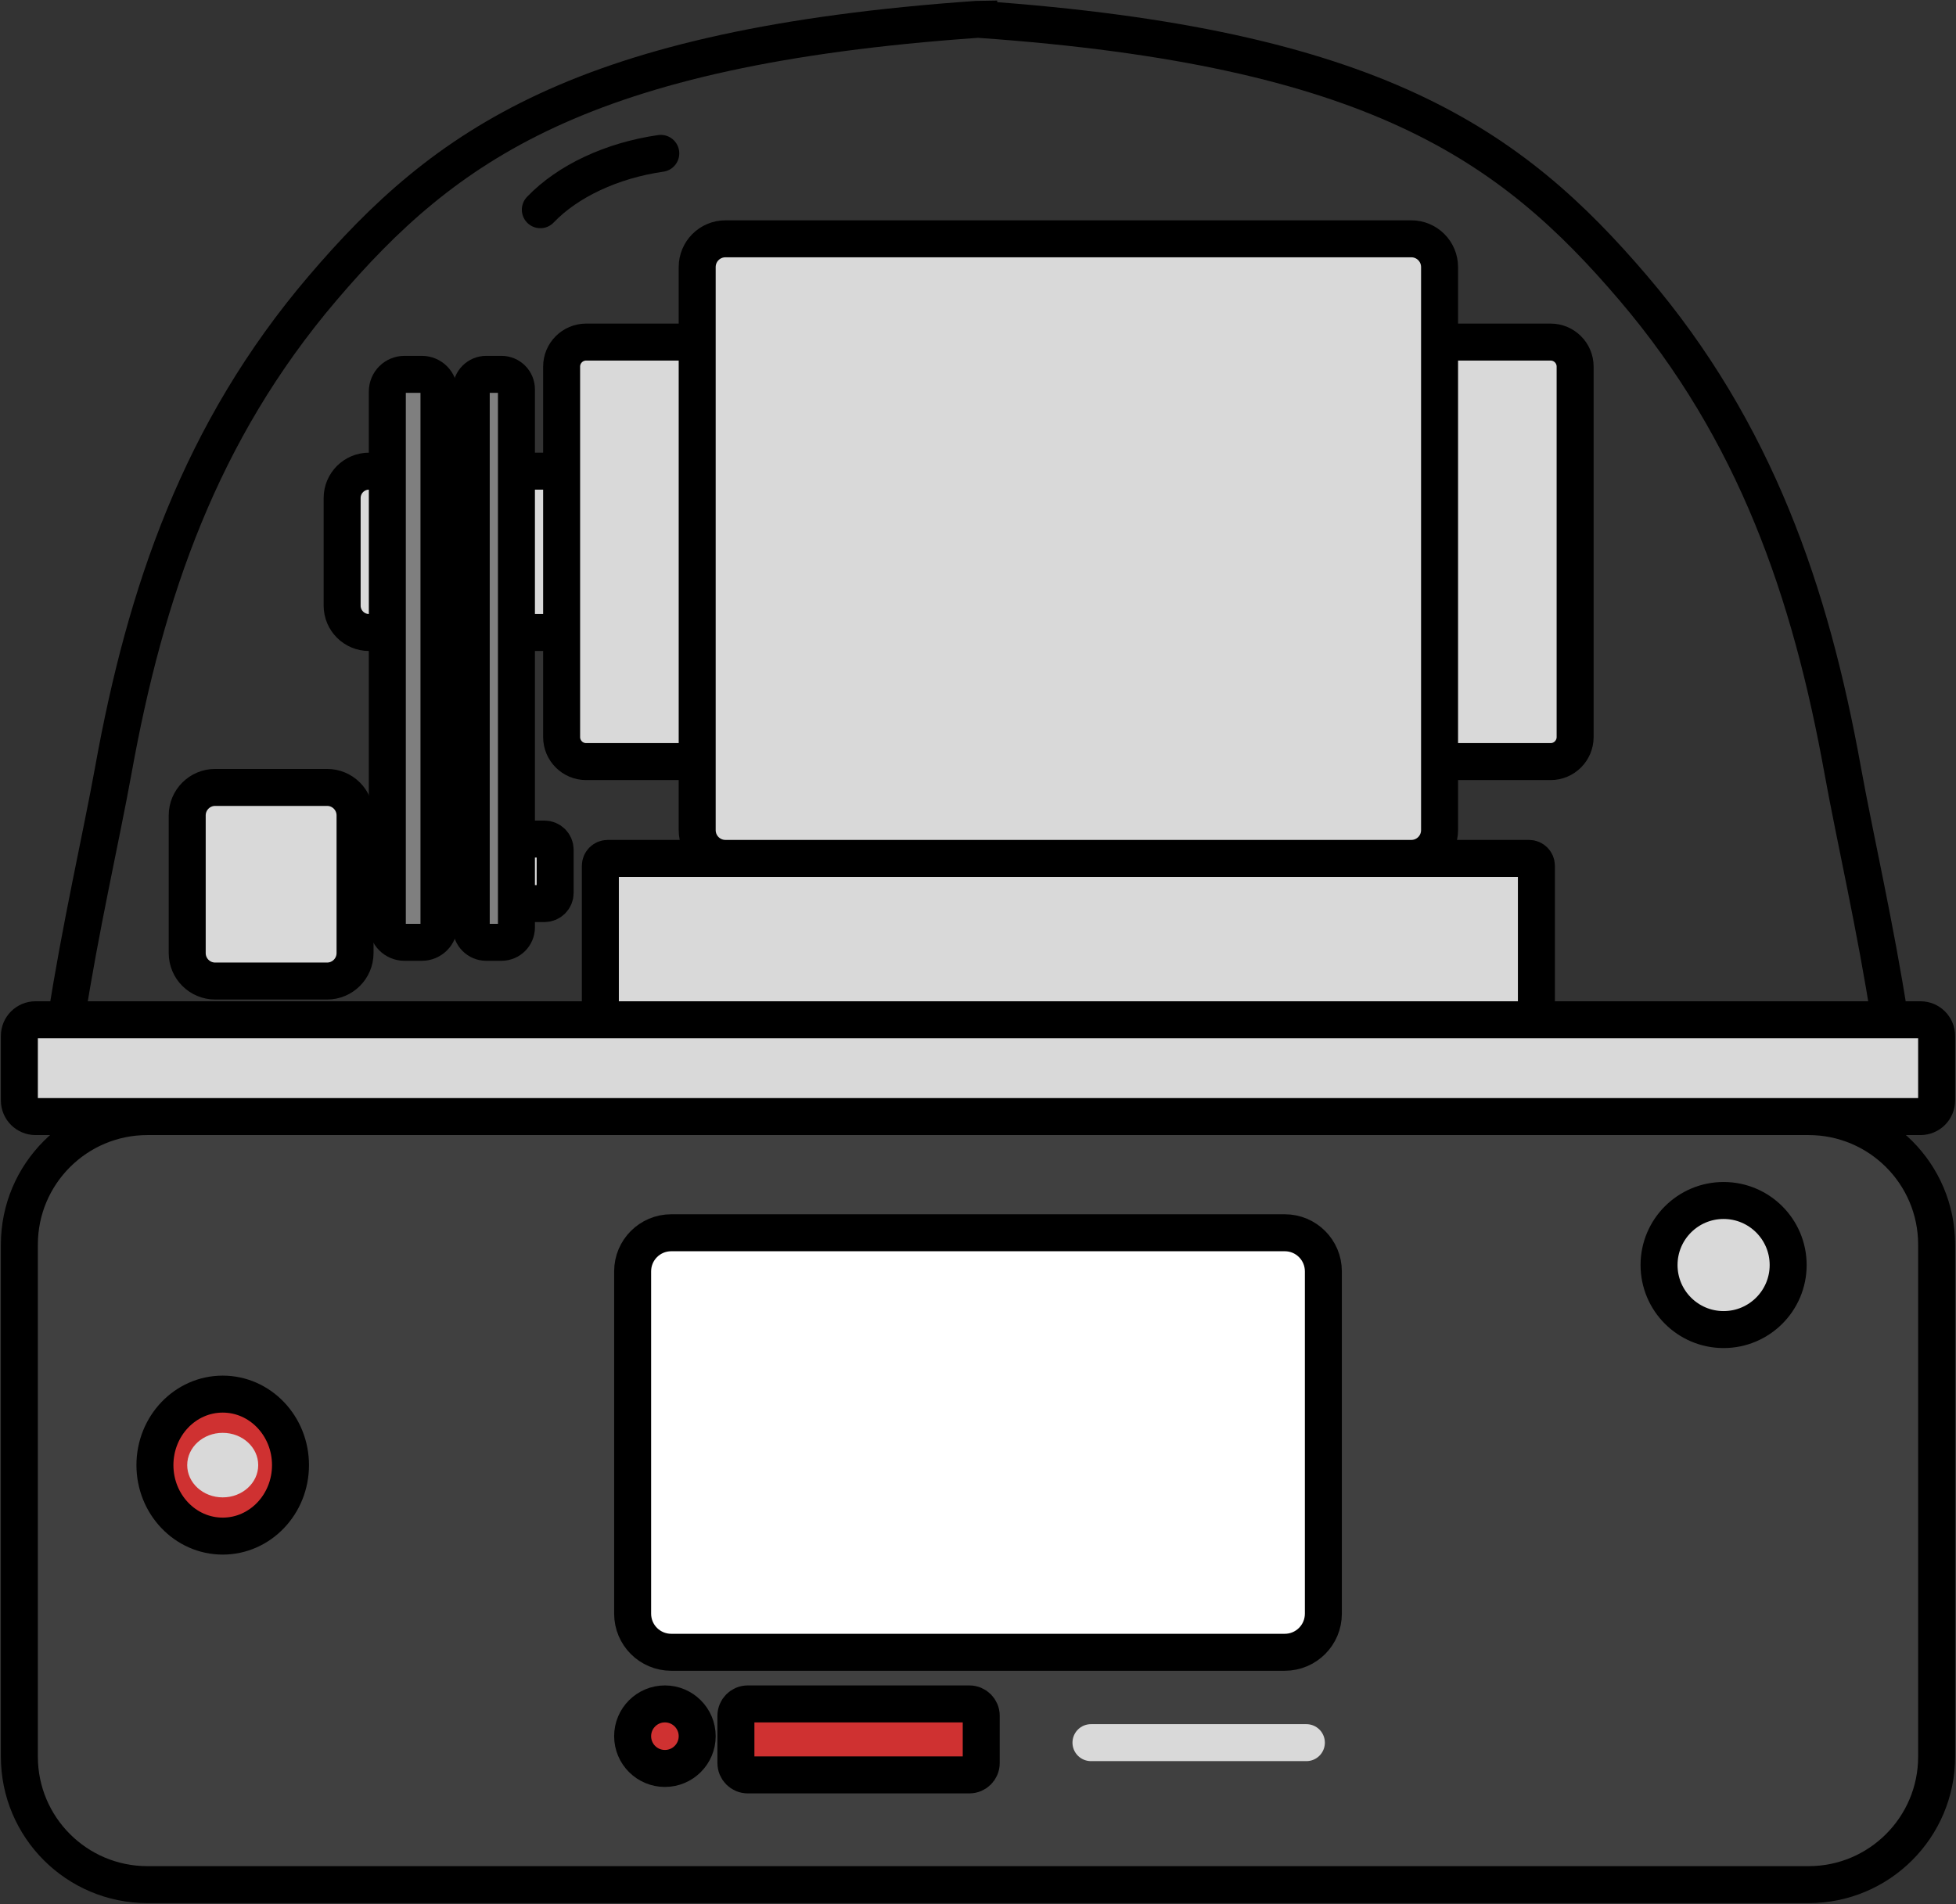 <svg width="303" height="295" xmlns="http://www.w3.org/2000/svg" xmlns:xlink="http://www.w3.org/1999/xlink" xml:space="preserve" overflow="hidden"><rect width="100%" height="100%" fill="#333333" stroke="none"/><g transform="translate(-624 -263)"><path d="M707.702 295.492C711.947 291.051 718.797 287.847 726.36 286.764" stroke="#000000" stroke-width="5.729" stroke-linecap="round" stroke-linejoin="round" stroke-miterlimit="10" fill="none" fill-rule="evenodd"/><path d="M717 397.14C717 396.511 717.511 396 718.14 396L860.86 396C861.49 396 862 396.511 862 397.14L862 419.86C862 420.49 861.49 421 860.86 421L718.14 421C717.511 421 717 420.49 717 419.86Z" stroke="#000000" stroke-width="5.729" stroke-miterlimit="8" fill="#D9D9D9" fill-rule="evenodd"/><path d="M714.833 336C717.135 336 719 337.865 719 340.167L719 356.833C719 359.134 717.135 361 714.833 361L681.167 361C678.865 361 677 359.134 677 356.833L677 340.167C677 337.865 678.865 336 681.167 336Z" stroke="#000000" stroke-width="5.729" stroke-miterlimit="8" fill="#D9D9D9" fill-rule="evenodd"/><path d="M708.333 393C709.254 393 710 393.746 710 394.667L710 401.333C710 402.254 709.254 403 708.333 403L663.667 403C662.746 403 662 402.254 662 401.333L662 394.667C662 393.746 662.746 393 663.667 393Z" stroke="#000000" stroke-width="5.729" stroke-miterlimit="8" fill="#D9D9D9" fill-rule="evenodd"/><path d="M711 319.802C711 317.702 712.702 316 714.802 316L864.198 316C866.298 316 868 317.702 868 319.802L868 377.198C868 379.298 866.298 381 864.198 381L714.802 381C712.702 381 711 379.298 711 377.198Z" stroke="#000000" stroke-width="5.729" stroke-miterlimit="8" fill="#D9D9D9" fill-rule="evenodd"/><path d="M653 389.333C653 386.94 654.94 385 657.333 385L674.667 385C677.06 385 679 386.94 679 389.333L679 410.667C679 413.06 677.06 415 674.667 415L657.333 415C654.94 415 653 413.06 653 410.667Z" stroke="#000000" stroke-width="5.729" stroke-miterlimit="8" fill="#D9D9D9" fill-rule="evenodd"/><path d="M732 304.379C732 301.96 733.96 300 736.378 300L842.621 300C845.04 300 847 301.96 847 304.379L847 391.621C847 394.04 845.04 396 842.621 396L736.378 396C733.96 396 732 394.04 732 391.621Z" stroke="#000000" stroke-width="5.729" stroke-miterlimit="8" fill="#D9D9D9" fill-rule="evenodd"/><path d="M684 323.651C684 322.187 685.187 321 686.651 321L689.349 321C690.813 321 692 322.187 692 323.651L692 406.349C692 407.813 690.813 409 689.349 409L686.651 409C685.187 409 684 407.813 684 406.349Z" stroke="#000000" stroke-width="5.729" stroke-miterlimit="8" fill="#7F7F7F" fill-rule="evenodd"/><path d="M697 323.32C697 322.039 698.039 321 699.32 321L701.68 321C702.961 321 704 322.039 704 323.32L704 406.68C704 407.961 702.961 409 701.68 409L699.32 409C698.039 409 697 407.961 697 406.68Z" stroke="#000000" stroke-width="5.729" stroke-miterlimit="8" fill="#7F7F7F" fill-rule="evenodd"/><path d="M141.27 156.994 141.5 156.998 141.614 157 141.614 156.996 141.731 156.994C202.874 152.706 224.066 137.587 243.016 115.362 261.966 93.138 270.478 68.171 275.437 40.709 277.297 30.41 280.57 16.217 282.742 2.102L283 0 141.614 0 141.387 0 0 0 0.258 2.102C2.43 16.217 5.703 30.41 7.563 40.709 12.522 68.171 21.034 93.138 39.984 115.362 58.934 137.587 80.126 152.706 141.27 156.994Z" stroke="#000000" stroke-width="5.729" stroke-miterlimit="8" fill="none" fill-rule="evenodd" transform="matrix(1 0 0 -1 634 423)"/><path d="M627 455.834C627 444.88 635.88 436 646.834 436L904.166 436C915.12 436 924 444.88 924 455.834L924 535.166C924 546.12 915.12 555 904.166 555L646.834 555C635.88 555 627 546.12 627 535.166Z" stroke="#000000" stroke-width="5.729" stroke-linecap="round" stroke-linejoin="round" stroke-miterlimit="10" fill="#404040" fill-rule="evenodd"/><path d="M648 490C648 483.925 652.701 479 658.5 479 664.299 479 669 483.925 669 490 669 496.075 664.299 501 658.5 501 652.701 501 648 496.075 648 490Z" stroke="#000000" stroke-width="5.729" stroke-miterlimit="8" fill="#CF3131" fill-rule="evenodd"/><path d="M653 490C653 487.239 655.463 485 658.5 485 661.538 485 664 487.239 664 490 664 492.761 661.538 495 658.5 495 655.463 495 653 492.761 653 490Z" fill="#D9D9D9" fill-rule="evenodd"/><path d="M722 459.976C722 456.676 724.675 454 727.976 454L823.024 454C826.325 454 829 456.676 829 459.976L829 513.024C829 516.324 826.325 519 823.024 519L727.976 519C724.675 519 722 516.324 722 513.024Z" stroke="#000000" stroke-width="5.729" stroke-miterlimit="8" fill="#FFFFFF" fill-rule="evenodd"/><path d="M793 533 826.368 533.001" stroke="#D9D9D9" stroke-width="5.729" stroke-linecap="round" stroke-linejoin="round" stroke-miterlimit="10" fill="none" fill-rule="evenodd"/><path d="M881 459C881 453.477 885.477 449 891 449 896.523 449 901 453.477 901 459 901 464.523 896.523 469 891 469 885.477 469 881 464.523 881 459Z" stroke="#000000" stroke-width="5.729" stroke-miterlimit="8" fill="#D9D9D9" fill-rule="evenodd"/><path d="M738 528.833C738 527.821 738.821 527 739.833 527L774.167 527C775.179 527 776 527.821 776 528.833L776 536.167C776 537.179 775.179 538 774.167 538L739.833 538C738.821 538 738 537.179 738 536.167Z" stroke="#000000" stroke-width="5.729" stroke-miterlimit="8" fill="#CF3131" fill-rule="evenodd"/><path d="M722 532C722 529.239 724.238 527 727 527 729.761 527 732 529.239 732 532 732 534.761 729.761 537 727 537 724.238 537 722 534.761 722 532Z" stroke="#000000" stroke-width="5.729" stroke-miterlimit="8" fill="#CF3131" fill-rule="evenodd"/><path d="M627 423.5C627 422.119 628.119 421 629.5 421L921.5 421C922.881 421 924 422.119 924 423.5L924 433.5C924 434.881 922.881 436 921.5 436L629.5 436C628.119 436 627 434.881 627 433.5Z" stroke="#000000" stroke-width="5.729" stroke-miterlimit="8" fill="#D9D9D9" fill-rule="evenodd"/></g></svg>